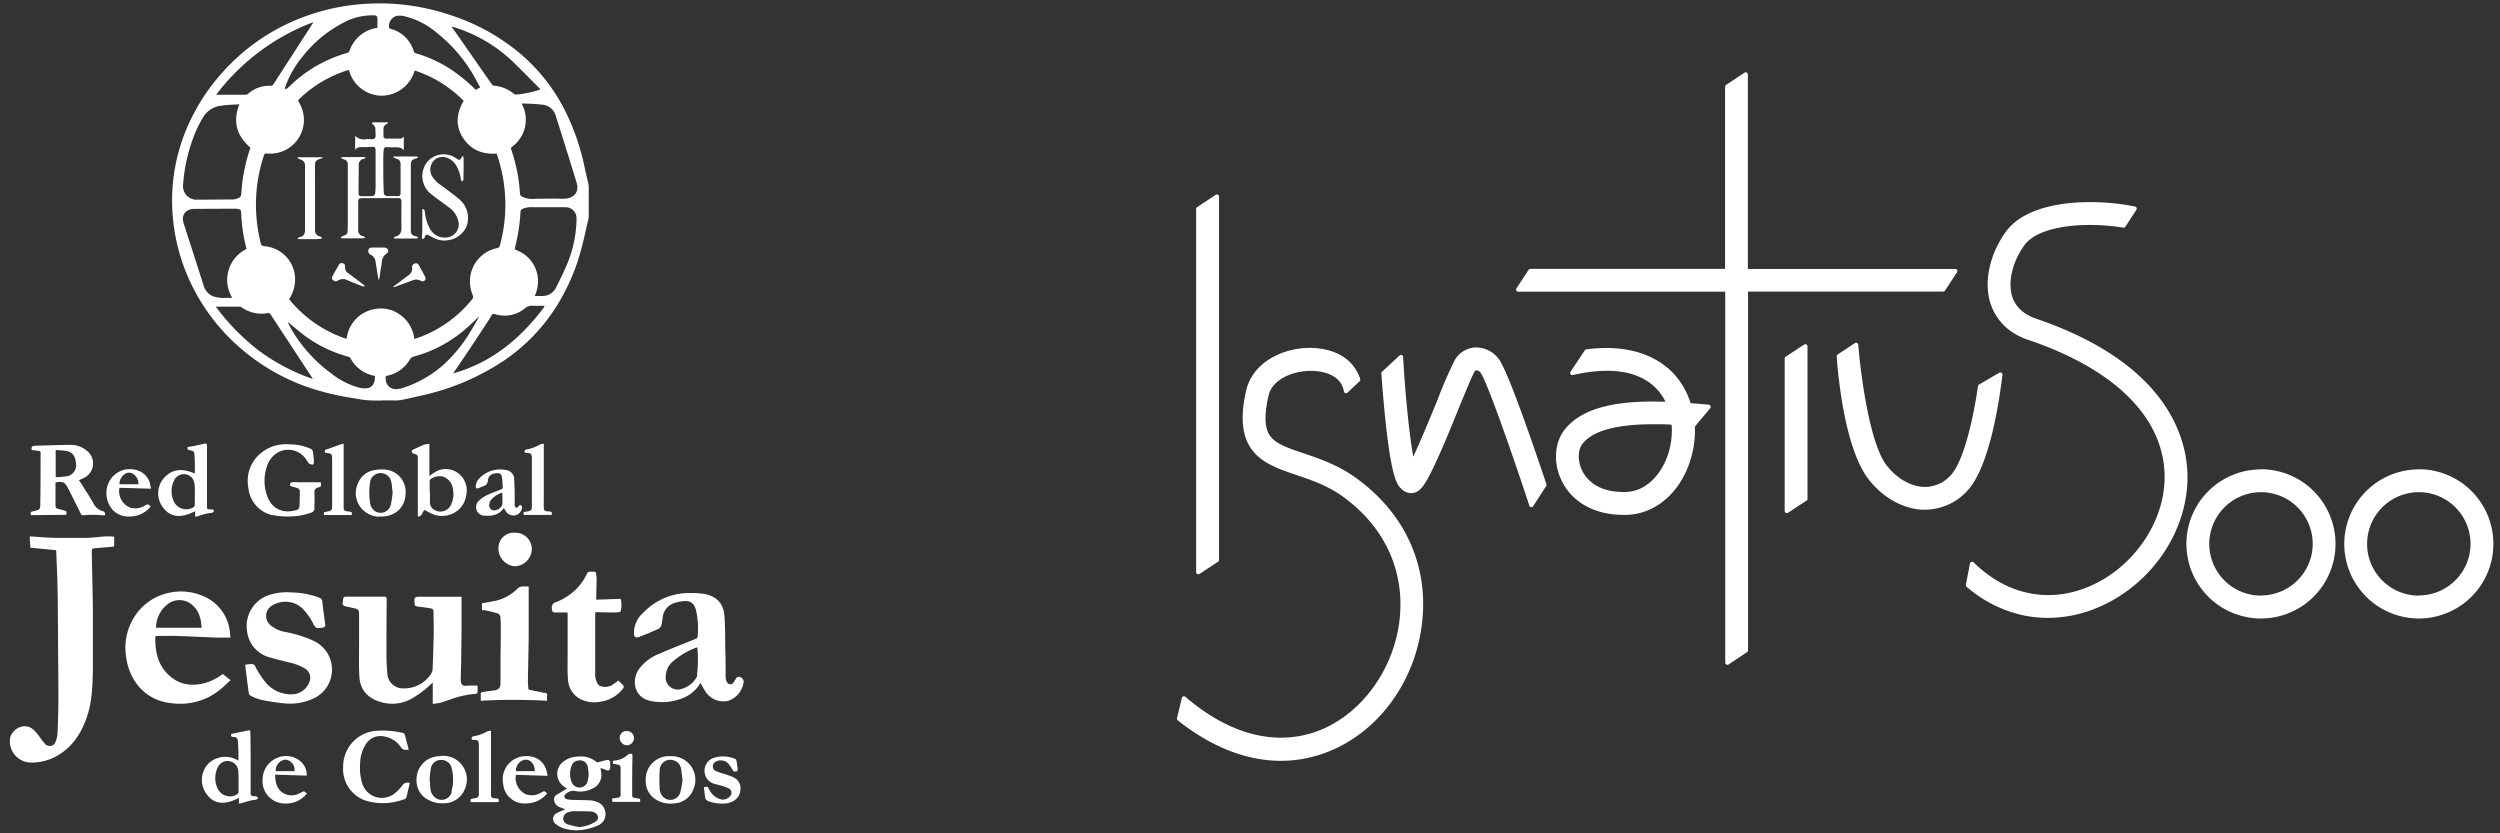 <?xml version="1.0" encoding="UTF-8" standalone="no"?>
<svg
   xmlns:dc="http://purl.org/dc/elements/1.1/"
   xmlns:cc="http://creativecommons.org/ns#"
   xmlns:rdf="http://www.w3.org/1999/02/22-rdf-syntax-ns#"
   xmlns:svg="http://www.w3.org/2000/svg"
   xmlns="http://www.w3.org/2000/svg"
   xmlns:sodipodi="http://sodipodi.sourceforge.net/DTD/sodipodi-0.dtd"
   xmlns:inkscape="http://www.inkscape.org/namespaces/inkscape"
   viewBox="0 0 480 160"
   version="1.1"
   id="svg10"
   sodipodi:docname="jgns-iy-logo-es.svg"
   width="480"
   height="160"
   inkscape:version="1.0 (4035a4f, 2020-05-01)">
  <rect x="0" y="0" width="480" height="160" fill="#333333" stroke="none"/>
  <sodipodi:namedview
     inkscape:document-rotation="0"
     pagecolor="#aca9ea"
     bordercolor="#666666"
     borderopacity="1"
     objecttolerance="10"
     gridtolerance="10"
     guidetolerance="10"
     inkscape:pageopacity="0"
     inkscape:pageshadow="2"
     inkscape:window-width="3440"
     inkscape:window-height="1376"
     id="namedview12"
     showgrid="false"
     inkscape:zoom="3.095073"
     inkscape:cx="230.09494"
     inkscape:cy="68.992902"
     inkscape:window-x="0"
     inkscape:window-y="40"
     inkscape:window-maximized="1"
     inkscape:current-layer="g1415"
     inkscape:pagecheckerboard="false" />
  <defs
     id="defs4">
    <style
       id="style2">.cls-1{fill:#fff;}</style>
    <style
       id="style1184">.cls-1{fill:#fff;}</style>
  </defs>
  <g
     id="g849"
     transform="translate(103.806,4.96)">
    <g
       id="g1415">
      <g
         transform="translate(-57.21,-17.97)"
         id="g1164">
        <g
           transform="matrix(0.777,0,0,0.777,179.366,26.887)"
           data-name="Layer 2"
           id="Layer_2"
           style="fill:#ffffff">
          <g
             data-name="Capa 1"
             id="Capa_1"
             style="fill:#ffffff">
            <g
               id="g1370">
              <path
                 style="fill:#ffffff"
                 class="cls-1"
                 d="m 5.61,123.94 4.57,-3 a 0.54,0.54 0 0 0 0.24,-0.44 V 30.73 A 0.54,0.54 0 0 0 9.59,30.28 L 5,33.33 a 0.54,0.54 0 0 0 -0.24,0.45 v 89.71 a 0.54,0.54 0 0 0 0.85,0.45 z M 155,67.29 l -4.57,3 a 0.51,0.51 0 0 0 -0.24,0.44 v 37.67 a 0.53,0.53 0 0 0 0.83,0.44 l 4.57,-3 a 0.51,0.51 0 0 0 0.24,-0.44 V 67.73 A 0.53,0.53 0 0 0 155,67.29 Z M 189.77,54 l 3,-4.57 A 0.53,0.53 0 0 0 192.33,48.6 H 141.09 V 0.53 a 0.53,0.53 0 0 0 -0.82,-0.44 l -4.58,3.05 a 0.54,0.54 0 0 0 -0.23,0.44 v 45 h -48.1 a 0.54,0.54 0 0 0 -0.45,0.24 l -3,4.57 a 0.53,0.53 0 0 0 0.44,0.83 h 51.15 v 91.66 a 0.54,0.54 0 0 0 0.83,0.45 l 4.57,-3.05 a 0.53,0.53 0 0 0 0.23,-0.44 V 54.2 h 48.23 a 0.54,0.54 0 0 0 0.41,-0.2 z m 78.12,44.13 a 18.42,18.42 0 1 0 18.41,18.42 18.44,18.44 0 0 0 -18.41,-18.46 z m 0,31.19 a 12.78,12.78 0 1 1 12.78,-12.77 12.79,12.79 0 0 1 -12.78,12.73 z m 39,-31.19 a 18.42,18.42 0 1 0 18.42,18.42 18.43,18.43 0 0 0 -18.4,-18.46 z m 0,31.19 a 12.78,12.78 0 1 1 12.78,-12.77 12.79,12.79 0 0 1 -12.76,12.73 z M 79.49,70.79 A 7,7 0 0 0 73.65,68 a 6.19,6.19 0 0 0 -4.91,3 102.39,102.39 0 0 0 -4.25,9.72 c -1.61,3.95 -4.16,10.15 -6.08,14.28 -1,-5.6 -2,-15.56 -2.5,-24.58 A 0.53,0.53 0 0 0 55,70 l -4.31,4 a 0.56,0.56 0 0 0 -0.16,0.43 c 0.2,2.76 0.48,6.38 0.84,10 1.62,16.29 3.15,17.65 4.17,18.55 A 3.34,3.34 0 0 0 58,104 c 2.08,-0.13 3.31,-1.74 6.25,-8.19 C 66,92 68,87.14 69.7,82.9 c 1.56,-3.79 3.33,-8.09 3.84,-8.9 0.21,-0.35 0.4,-0.36 0.46,-0.36 a 1.44,1.44 0 0 1 1.08,0.66 c 1.42,1.93 7.14,18 12,32.74 a 0.53,0.53 0 0 0 1,0.12 l 3.18,-4.93 a 0.51,0.51 0 0 0 0.06,-0.45 C 87.92,91.7 81.7,73.55 79.49,70.79 Z m 51.93,11.35 c -2,-0.18 -4,-0.34 -4.48,-0.38 a 19.1,19.1 0 0 0 -3.56,-6.58 c -2.87,-3.42 -9.37,-8.38 -22.21,-6.71 a 0.52,0.52 0 0 0 -0.38,0.24 L 97.27,74 a 0.54,0.54 0 0 0 0.56,0.82 c 9.82,-2.25 17.14,-0.88 21.24,4 a 13,13 0 0 1 1.67,2.6 c -10.26,-0.35 -20.08,0.8 -24.89,6.85 -2.6,3.26 -2.89,8.39 -0.72,12.75 2.64,5.33 8.18,8.35 15.25,8.35 H 111 c 6.3,-0.14 11.86,-4.18 14.86,-10.81 a 24.43,24.43 0 0 0 2.13,-11 c 0,0 3.8,-4.56 3.8,-4.56 a 0.54,0.54 0 0 0 -0.37,-0.86 z M 120.67,96.2 c -1,2.21 -4,7.37 -9.85,7.51 -6.93,0.16 -9.64,-3.2 -10.64,-5.22 -1.34,-2.68 -1,-5.42 0.08,-6.73 3.08,-3.88 10.67,-4.79 17.47,-4.79 1.57,0 3.1,0 4.52,0.12 a 18.7,18.7 0 0 1 -1.58,9.11 z M 204,74.76 a 0.53,0.53 0 0 0 -0.8,-0.51 l -5,2.92 a 0.51,0.51 0 0 0 -0.25,0.38 c -1.15,8.07 -3.53,18.6 -6.72,22 a 8.5,8.5 0 0 1 -6.81,2.9 c -3.26,-0.18 -6.67,-2.2 -9.11,-5.41 -4.22,-5.54 -6.41,-23 -6.94,-29.72 a 0.53,0.53 0 0 0 -0.82,-0.4 l -4.27,2.83 a 0.54,0.54 0 0 0 -0.24,0.48 c 0.24,3.42 1.76,22.3 7.79,30.22 3.43,4.51 8.39,7.36 13.28,7.63 h 0.79 a 14.15,14.15 0 0 0 10.42,-4.67 c 5.78,-6.15 8.09,-23.77 8.68,-28.65 z m 8.34,-13.88 c -3.1,-1.05 -5.08,-2.88 -5.91,-5.42 -1.15,-3.54 0,-8.5 2.93,-12.64 3.68,-5.2 15.78,-5.87 24.49,-4.43 a 0.53,0.53 0 0 0 0.53,-0.23 l 2.7,-4.16 a 0.53,0.53 0 0 0 -0.33,-0.82 c -9.59,-2 -26.11,-2 -32,6.35 -4,5.63 -5.39,12.39 -3.69,17.64 1,3 3.39,7 9.45,9 21.14,7.19 33.05,18.93 33.55,33 0.41,11.44 -7.46,23.19 -18.7,27.92 -10,4.23 -20.37,2 -28.5,-6 a 0.53,0.53 0 0 0 -0.89,0.28 l -1,5.26 a 0.52,0.52 0 0 0 0.18,0.51 31.51,31.51 0 0 0 14.59,7.17 29.57,29.57 0 0 0 5.48,0.51 31.74,31.74 0 0 0 12.33,-2.55 c 13.54,-5.7 22.65,-19.4 22.16,-33.32 C 249.32,89.43 244,71.68 212.29,60.88 Z m -168,39.42 c -4.51,-3.27 -9.07,-4.81 -13.09,-6.17 -3.52,-1.18 -6.55,-2.21 -8,-4 -1,-1.2 -2.13,-3.57 -0.6,-10.25 1,-4.46 7.22,-6.59 12.13,-6 3,0.37 5.9,1.68 6.5,5 a 0.53,0.53 0 0 0 0.88,0.29 l 3,-2.84 a 0.51,0.51 0 0 0 0.14,-0.55 c -1,-3 -3.51,-6.47 -9.57,-7.45 -7.55,-1.21 -16.81,2.49 -18.6,10.28 -3.57,15.5 4.51,18.23 12.33,20.88 3.65,1.23 7.78,2.62 11.6,5.39 10.75,7.76 15.76,19.43 13.75,32 -2,12.31 -10.48,22.89 -21.18,26.31 -10.07,3.23 -21.12,0.08 -31.54,-8.87 a 0.54,0.54 0 0 0 -0.87,0.28 l -1.19,5 a 0.55,0.55 0 0 0 0.19,0.54 c 8.27,6.59 17,10 25.46,10 a 31.35,31.35 0 0 0 9.66,-1.52 c 12.89,-4.12 22.71,-16.21 25,-30.79 2.37,-14.83 -3.46,-28.47 -16,-37.53 z"
                 id="path6" />
            </g>
          </g>
        </g>
      </g>
      <g
         transform="translate(-43.965)"
         id="g1463">
        <g
           transform="matrix(0.819,0,0,0.819,2.266,-2.333)"
           id="g915">
          <g
             id="g921"
             transform="matrix(0.931,0,0,0.931,-35.485,-2.409)"
             style="fill:#ffffff">
            <path
               class="cls-1"
               d="m 29.18,80.26 a 3.38,3.38 0 0 0 0.12,0.35 c 0.21,0.42 0.4,0.84 0.63,1.25 a 36.65,36.65 0 0 0 10.33,11.45 19,19 0 0 0 6.92,3.47 5.68,5.68 0 0 0 2,0.11 c 1.29,-0.19 2,-1.44 1.88,-3.06 a 0.59,0.59 0 0 0 -0.14,-0.06 8.48,8.48 0 0 1 -6,-4.44 A 0.9,0.9 0 0 0 44.38,88.97 33,33 0 0 1 33,83.38 c -1.28,-1 -2.48,-2 -3.77,-3.12 M 77.25,79 77.16,78.94 c -0.89,0.85 -1.77,1.72 -2.69,2.54 a 33.06,33.06 0 0 1 -13.54,7.43 1.61,1.61 0 0 0 -1.09,0.8 8.47,8.47 0 0 1 -5.51,4 c -0.45,0.1 -0.7,0.23 -0.53,0.73 a 2.26,2.26 0 0 1 0,0.26 2.5,2.5 0 0 0 2.31,2.42 5.4,5.4 0 0 0 1.7,-0.21 28.36,28.36 0 0 0 11.33,-6.68 36.13,36.13 0 0 0 5.78,-7.25 c 0.81,-1.3 1.55,-2.64 2.32,-4 M 51.7,6.14 V 4.56 C 51.7,3 51.7,3 50.11,3 A 15.37,15.37 0 0 0 43,4.93 a 31.47,31.47 0 0 0 -10.1,8.39 25.54,25.54 0 0 0 -4.43,7.75 1.56,1.56 0 0 0 0,0.53 1.74,1.74 0 0 0 0.54,-0.21 c 0.46,-0.4 0.88,-0.84 1.34,-1.25 a 33.78,33.78 0 0 1 13.86,-7.7 0.74,0.74 0 0 0 0.43,-0.4 8.65,8.65 0 0 1 7.1,-5.9 M 77.59,21.2 76.72,19.58 a 38.16,38.16 0 0 0 -9.85,-12 19.84,19.84 0 0 0 -8.57,-4.4 4.91,4.91 0 0 0 -1.91,0 2.7,2.7 0 0 0 -1.76,2.93 0.57,0.57 0 0 0 0.36,0.29 8.24,8.24 0 0 1 5.85,5.6 0.84,0.84 0 0 0 0.66,0.6 32.57,32.57 0 0 1 8.79,4.08 40.16,40.16 0 0 1 6.14,5.07 l 1.16,-0.58 m 16.14,55.18 c 0,-0.07 0,-0.14 0,-0.2 -0.91,0 -1.82,0 -2.72,0 a 2.69,2.69 0 0 0 -2.11,0.57 8,8 0 0 1 -7.63,1.52 c -0.35,-0.1 -0.6,-0.08 -0.8,0.26 -0.37,0.63 -0.75,1.26 -1.16,1.87 q -3,4.62 -6.12,9.23 c -0.79,1.19 -1.6,2.36 -2.43,3.57 9.8,-2.75 17.07,-8.86 23,-16.8 M 92.64,21.69 c 0,-0.1 0,-0.15 0,-0.17 -2.37,-2.37 -4.68,-4.79 -7.12,-7.1 A 37,37 0 0 0 71,6 C 70.83,5.94 70.65,5.91 70.34,5.83 l 2,2.83 5.62,8.07 c 0.84,1.21 1.67,2.41 2.53,3.6 a 0.91,0.91 0 0 0 0.58,0.4 8.78,8.78 0 0 1 5,2.05 1,1 0 0 0 0.62,0.17 24.34,24.34 0 0 0 6,-1.27 M 11.09,23 a 1.08,1.08 0 0 0 0.19,0 c 2.42,0 4.85,0 7.27,0 a 1,1 0 0 0 0.61,-0.26 8,8 0 0 1 5.59,-2 0.79,0.79 0 0 0 0.81,-0.45 q 4.64,-7.2 9.3,-14.4 C 35.08,5.54 35.29,5.18 35.57,4.72 A 54.87,54.87 0 0 0 11.09,23 M 11,76.37 a 56.11,56.11 0 0 0 10.76,11 50.69,50.69 0 0 0 13.66,7.2 l -0.3,-0.52 Q 30,86.26 24.86,78.4 A 0.72,0.72 0 0 0 24,78 8.62,8.62 0 0 1 17.6,76.59 1,1 0 0 0 17.08,76.37 c -2,0 -3.95,0 -6,0 m 80.3,-2.7 c 0.66,0 1.27,0 1.87,0 a 3.74,3.74 0 0 0 3.47,-2.22 c 0.86,-1.69 1.71,-3.39 2.45,-5.14 a 30.32,30.32 0 0 0 2.67,-12.08 2.77,2.77 0 0 0 -2.69,-2.91 c -0.86,0 -1.72,0 -2.58,0 -1.88,0 -3.76,0 -5.64,0 a 5.88,5.88 0 0 0 -2.73,0.43 1,1 0 0 0 -0.47,0.61 45.18,45.18 0 0 1 -1.31,8.8 c -0.2,0.77 -0.19,0.77 0.53,1.07 A 8.35,8.35 0 0 1 92.14,70 9,9 0 0 1 91.33,73.63 M 18.76,61.84 c 0,-0.13 -0.07,-0.21 -0.09,-0.3 a 42.77,42.77 0 0 1 -1.29,-8.86 c 0,-0.64 -0.25,-0.85 -0.79,-0.92 A 5.93,5.93 0 0 0 16,51.69 L 5.6,51.74 c -1.9,0 -3.44,1.31 -2.7,3.62 C 4.61,60.65 6.33,66 8,71.26 a 4.13,4.13 0 0 0 2.29,2.48 8,8 0 0 0 3.07,0.41 c 0.56,0 1.12,0 1.79,0 a 8.66,8.66 0 0 1 3.6,-12.32 M 88,25.15 c 0.15,0.32 0.2,0.45 0.26,0.58 a 8,8 0 0 1 0.8,3.42 8.42,8.42 0 0 1 -3.41,6.92 c -0.2,0.17 -0.41,0.27 -0.28,0.64 a 42.22,42.22 0 0 1 2.22,11.12 1,1 0 0 0 0.59,0.86 6.16,6.16 0 0 0 3.25,0.51 c 2.29,0 4.59,-0.09 6.88,0 2.62,0.06 4.33,-1.49 3.56,-4 Q 99.29,36.73 96.6,28.29 A 3.88,3.88 0 0 0 93.5,25.53 50.71,50.71 0 0 0 88,25.21 M 19.72,36.32 c -3.47,-3 -4.5,-6.53 -2.78,-10.92 -1.58,0.11 -3.09,0.12 -4.57,0.36 a 6,6 0 0 0 -4.32,2.54 27.9,27.9 0 0 0 -2,3.74 41.82,41.82 0 0 0 -3.3,13.87 3.38,3.38 0 0 0 3.16,3.51 q 4.31,0 8.6,-0.06 A 4.08,4.08 0 0 0 17,48.85 1.15,1.15 0 0 0 17.39,48.18 11.91,11.91 0 0 0 17.5,46.84 43.92,43.92 0 0 1 19.72,36.32 M 44.52,16.73 A 30.57,30.57 0 0 0 31.7,24.4 c 0.28,0.55 0.56,1.05 0.79,1.57 a 8.49,8.49 0 0 1 -8.64,11.82 c -0.39,0 -0.59,0 -0.72,0.46 a 39.29,39.29 0 0 0 -2,13.65 42.15,42.15 0 0 0 1.17,8.44 c 0.13,0.56 0.36,0.74 0.94,0.8 a 8.38,8.38 0 0 1 7.66,9.49 9.25,9.25 0 0 1 -1.44,3.85 31.11,31.11 0 0 0 14.48,10 8.57,8.57 0 0 1 8,-7.62 7.87,7.87 0 0 1 5,1.22 8.74,8.74 0 0 1 4.06,6.36 h 0.21 A 30.56,30.56 0 0 0 75.71,74.3 0.74,0.74 0 0 0 75.77,73.65 9,9 0 0 1 75,70 8.52,8.52 0 0 1 82,61.59 0.78,0.78 0 0 0 82.48,61.15 38.26,38.26 0 0 0 83.9,49.74 38.66,38.66 0 0 0 82.59,40.66 c -0.26,-1 -0.58,-1.93 -0.86,-2.85 -3.68,0.27 -6.58,-1 -8.51,-4 -1.93,-3 -1.64,-6.22 0.21,-9.27 A 30.72,30.72 0 0 0 61.09,16.9 8.76,8.76 0 0 1 52.68,23.24 8.6,8.6 0 0 1 44.52,16.73 M 52.8,100 c -0.48,0 -1,0 -1.45,0 A 24.31,24.31 0 0 1 46,99.45 66.39,66.39 0 0 1 34.26,96.67 52.08,52.08 0 0 1 17.85,87.35 49.81,49.81 0 0 1 5.41,71.84 48.25,48.25 0 0 1 0.15,53.42 46.66,46.66 0 0 1 5.32,28 50.11,50.11 0 0 1 13.02,17 51.22,51.22 0 0 1 29,5.15 53.53,53.53 0 0 1 47.14,0.23 55.54,55.54 0 0 1 69.89,2.88 52.45,52.45 0 0 1 88,12.93 46.18,46.18 0 0 1 98.43,26 a 58.17,58.17 0 0 1 5.5,15.56 c 0.27,1.27 0.59,2.54 0.87,3.82 a 4.33,4.33 0 0 1 0.11,0.95 q 0,3.62 0,7.22 a 3.49,3.49 0 0 1 -0.1,0.79 c -0.53,2.29 -1,4.58 -1.61,6.85 a 51.79,51.79 0 0 1 -7,16 46.34,46.34 0 0 1 -12.42,12.6 60.61,60.61 0 0 1 -21.2,9 c -1.68,0.38 -3.35,0.78 -5,1.1 a 10.68,10.68 0 0 1 -1.88,0.08 c -0.95,0 -1.9,0 -2.86,0"
               id="path6-6"
               style="fill:#ffffff" />
            <path
               class="cls-1"
               d="m 55.7,38.54 h 3.71 c 0.74,0 1.47,0 2.21,0 0.11,0 0.21,0.12 0.32,0.19 -0.09,0.08 -0.16,0.21 -0.27,0.24 -1.46,0.44 -1.56,0.56 -1.56,2.1 q 0,7.79 0,15.57 c 0,0.25 0,0.5 0,0.75 a 1.21,1.21 0 0 0 1,1.18 2.09,2.09 0 0 1 0.52,0.13 1.8,1.8 0 0 1 0.39,0.34 1.29,1.29 0 0 1 -0.43,0.17 c -1.49,0 -3,0 -4.47,0 -0.35,0 -0.69,0 -1,0 -0.11,0 -0.21,-0.11 -0.32,-0.18 0.09,-0.09 0.16,-0.24 0.26,-0.26 1.4,-0.3 1.75,-1.2 1.69,-2.54 -0.07,-2.06 0,-4.13 0,-6.19 0,-0.79 -0.24,-1.06 -1,-1 h -8.73 c -1,0 -1.16,0.12 -1.16,1.13 v 6.41 c 0,0.16 0,0.33 0,0.49 a 1.45,1.45 0 0 0 1.26,1.55 2.22,2.22 0 0 1 0.57,0.37 2.64,2.64 0 0 1 -0.67,0.17 c -1.7,0 -3.41,0 -5.12,0 a 1.49,1.49 0 0 1 -0.51,-0.18 3.15,3.15 0 0 1 0.41,-0.31 c 0.22,-0.12 0.46,-0.19 0.69,-0.29 a 1,1 0 0 0 0.7,-1 c 0,-0.43 0.05,-0.86 0.05,-1.29 q 0,-7.12 0,-14.27 c 0,-0.38 -0.06,-0.76 0,-1.13 a 1.27,1.27 0 0 0 -1.08,-1.43 3.9,3.9 0 0 1 -0.74,-0.42 4.61,4.61 0 0 1 0.81,-0.15 q 2.54,0 5.07,0 c 0.15,0 0.3,0.14 0.45,0.21 A 2.12,2.12 0 0 1 48.34,39.13 1.51,1.51 0 0 0 47,40.86 l -0.06,6.68 c 0,0.89 0.13,1 1,1 h 2.21 c 0.65,0 0.93,-0.23 1,-0.87 a 18.93,18.93 0 0 0 0.09,-2 q 0,-4.23 0,-8.46 c 0,-1 -0.19,-1.14 -1.18,-1.08 -0.79,0.05 -1.58,0.05 -2.37,0.06 a 1.69,1.69 0 0 0 -1.6,0.69 v -3.54 a 3,3 0 0 0 2.75,0.85 c 0.51,-0.06 1,0 1.56,0 0.56,0 0.83,-0.24 0.83,-0.87 0,-0.63 0,-1.07 -0.05,-1.61 a 1.43,1.43 0 0 0 -0.65,-1.28 0.51,0.51 0 0 1 -0.17,-0.34 c 0,0 0.16,-0.14 0.25,-0.14 h 3.82 c -0.19,0.23 -0.26,0.4 -0.38,0.44 a 1.22,1.22 0 0 0 -0.83,1.25 c 0,0.57 0,1.14 0,1.71 0,0.41 0.2,0.7 0.65,0.7 1.22,0 2.44,0 3.65,0 0.25,0 0.49,-0.27 0.82,-0.47 V 37 c -0.63,-0.84 -1.57,-0.77 -2.49,-0.76 -0.56,0 -1.12,0 -1.67,-0.05 -0.55,-0.05 -0.86,0.12 -0.91,0.76 -0.06,0.8 -0.1,1.61 -0.1,2.41 0,2.69 0,5.38 0.11,8.07 0,0.79 0.36,1.09 1.15,1.09 h 2.38 c 0.47,0 0.72,-0.2 0.72,-0.71 0,-2.44 0,-4.89 0,-7.33 0,-0.85 -0.36,-1.2 -1.45,-1.51 a 1.69,1.69 0 0 1 -0.41,-0.29 z"
               id="path66"
               style="fill:#ffffff" />
            <path
               class="cls-1"
               d="M 68.66,59.72 A 6.12,6.12 0 0 1 65.78,59 c -0.38,-0.19 -0.76,-0.4 -1.15,-0.59 -0.59,-0.28 -0.78,-0.21 -1,0.38 -0.05,0.1 -0.06,0.22 -0.13,0.29 a 2.12,2.12 0 0 1 -0.38,0.29 c -0.07,-0.14 -0.22,-0.28 -0.22,-0.42 0,-0.55 0.09,-1.11 0.1,-1.66 0,-1.65 0,-3.3 0,-4.95 0,-0.22 -0.13,-0.59 0.28,-0.53 0.14,0 0.32,0.33 0.35,0.52 A 10.92,10.92 0 0 0 65.07,57 4.22,4.22 0 0 0 69.38,58.91 3.31,3.31 0 0 0 72,54.57 5.81,5.81 0 0 0 69.75,51.39 C 68.18,50.23 66.58,49.1 65.06,47.88 a 5.73,5.73 0 0 1 -0.56,-8.26 5.43,5.43 0 0 1 6.39,-1 c 0.35,0.2 0.69,0.4 1,0.62 0.31,0.22 0.64,0.22 0.85,-0.22 a 4,4 0 0 1 0.52,-0.66 5.28,5.28 0 0 1 0.15,0.87 c 0,1.59 0,3.19 -0.05,4.78 a 1.17,1.17 0 0 1 0,0.42 1.53,1.53 0 0 1 -0.29,0.38 c -0.12,-0.12 -0.31,-0.23 -0.33,-0.37 a 9.56,9.56 0 0 0 -1,-3.27 4.63,4.63 0 0 0 -2.13,-2.13 3.13,3.13 0 0 0 -3.76,0.6 3.3,3.3 0 0 0 -0.41,3.81 6.86,6.86 0 0 0 2.18,2.27 c 1.56,1.17 3.15,2.3 4.65,3.56 a 6.18,6.18 0 0 1 1.86,6.9 6,6 0 0 1 -5.42,3.51"
               id="path68"
               style="fill:#ffffff" />
            <path
               class="cls-1"
               d="m 31.61,38.75 h 6.31 a 0.65,0.65 0 0 1 0,0.13 5.11,5.11 0 0 1 -0.64,0.27 c -1,0.28 -1.31,0.64 -1.31,1.68 C 36,46.21 36,51.6 36,57 a 1.47,1.47 0 0 0 1.13,1.65 1.41,1.41 0 0 1 0.44,0.18 0.82,0.82 0 0 1 0.19,0.28 c -0.09,0 -0.17,0.13 -0.25,0.14 a 9.9,9.9 0 0 1 -1.07,0.1 c -1.51,0 -3,0 -4.53,0 -0.12,0 -0.25,-0.12 -0.37,-0.18 0.11,-0.09 0.22,-0.24 0.34,-0.25 1.34,-0.15 1.59,-1 1.59,-2 V 41 a 1.57,1.57 0 0 0 -1.23,-1.72 6.91,6.91 0 0 1 -0.72,-0.36 0.71,0.71 0 0 1 0.08,-0.15"
               id="path70"
               style="fill:#ffffff" />
            <path
               class="cls-1"
               d="m 48.42,71.27 a 2.6,2.6 0 0 1 -0.56,-0.06 c -1.28,-0.51 -2.55,-1 -3.82,-1.56 a 2.28,2.28 0 0 0 -2.26,0.14 1,1 0 0 1 -1.28,-0.13 c -0.38,-0.32 -0.27,-0.72 -0.07,-1.08 0.55,-1 1.12,-2 1.73,-3 a 0.78,0.78 0 0 1 0.68,-0.18 c 0.37,0.08 0.76,0.29 0.69,0.75 A 1.87,1.87 0 0 0 44.45,68 l 3.6,2.71 a 5.08,5.08 0 0 1 0.43,0.38 l -0.06,0.16"
               id="path72"
               style="fill:#ffffff" />
            <path
               class="cls-1"
               d="m 55.73,71.21 a 4.36,4.36 0 0 0 0.59,-0.35 l 3.17,-2.39 a 2,2 0 0 0 0.95,-2 0.85,0.85 0 0 1 0.62,-0.95 0.76,0.76 0 0 1 1,0.29 c 0.6,1 1.16,2.09 1.72,3.15 a 0.76,0.76 0 0 1 -1.08,0.93 2.41,2.41 0 0 0 -2.26,-0.11 c -1.41,0.54 -2.82,1 -4.22,1.57 a 2.17,2.17 0 0 1 -0.35,0.07 l -0.18,-0.2"
               id="path74"
               style="fill:#ffffff" />
            <path
               class="cls-1"
               d="m 52,69.61 c 0,-0.16 -0.08,-0.32 -0.11,-0.48 L 51.22,65 A 2.11,2.11 0 0 0 50,63.29 1,1 0 0 1 49.47,62 c 0.13,-0.48 0.54,-0.52 0.94,-0.52 h 2.9 a 1.38,1.38 0 0 1 0.68,0.14 1,1 0 0 1 0.43,0.6 0.79,0.79 0 0 1 -0.26,0.67 2.63,2.63 0 0 0 -1.33,2.14 c -0.21,1.42 -0.43,2.83 -0.64,4.24 a 3,3 0 0 1 -0.1,0.32 H 52"
               id="path76"
               style="fill:#ffffff" />
          </g>
          <g
             style="fill:#ffffff"
             transform="translate(755.974,111.693)"
             data-name="Layer 1"
             id="Layer_1-2">
            <g
               style="fill:#ffffff"
               transform="translate(-938.356,-20.26)"
               id="g1367">
              <path
                 style="fill:#ffffff"
                 class="cls-1"
                 d="m 133.26,31.18 c -2.26,-0.28 -4.42,0.28 -6.6,0.27 -2.18,-0.01 -4.36,0 -6.55,0 -2.19,0 -4.35,-0.22 -6.58,-0.34 0,1 0.1,1.78 0.15,2.65 l 6,0.58 a 1.1,1.1 0 0 1 0.06,0.24 c 0.1,2.88 0.24,5.75 0.3,8.63 0.07,3.5 0.08,7 0.11,10.49 0,5.08 0.1,10.16 0.09,15.25 0,2.76 -0.09,5.52 -0.2,8.27 a 5.87,5.87 0 0 1 -0.43,1.93 1.45,1.45 0 0 1 -2.59,0.49 c -0.52,-0.54 -0.9,-1.2 -1.37,-1.78 a 10.64,10.64 0 0 0 -1.15,-1.35 c -2.16,-2 -5,-0.29 -5.57,1.78 a 5,5 0 0 0 4.62,5.83 11.9,11.9 0 0 0 6.6,-1.7 c 3.55,-2.1 5.56,-5.38 6.83,-9.16 1.15,-3.43 1.25,-7 1.34,-10.61 0,-2.06 0,-4.13 0,-6.19 0,-2.88 0,-5.76 0,-8.64 -0.06,-4.23 -0.17,-8.46 -0.25,-12.68 0,-1.22 0,-1.21 1.2,-1.3 l 3.61,-0.3 c 0.29,0 0.44,-0.11 0.44,-0.44 0,-0.6 0,-1.21 0,-1.88"
                 id="path1190" />
              <path
                 style="fill:#ffffff"
                 class="cls-1"
                 d="m 208,65.42 v 4.94 a 14.43,14.43 0 0 0 1.71,-0.23 c 0.81,-0.21 1.59,-0.54 2.39,-0.79 A 22.8,22.8 0 0 1 218.17,68 c 0.12,0 0.33,-0.22 0.34,-0.34 0,-0.5 0,-1 0,-1.54 a 4.37,4.37 0 0 0 -0.66,-0.05 c -0.75,0 -1.5,0 -2.25,0.07 a 0.82,0.82 0 0 1 -0.9,-0.62 2.38,2.38 0 0 1 -0.13,-0.88 c 0,-1.45 0.08,-2.89 0.1,-4.34 0,-2.22 0.06,-4.44 0.08,-6.66 0,-1.76 0,-3.53 0,-5.29 v -3.1 h -0.66 c -1.38,0 -2.76,0 -4.14,0 -1.64,0 -3.29,0 -4.93,0 -1.26,0 -1.4,0.19 -1.29,1.47 0.06,0.7 0.17,0.77 0.86,0.85 1,0.11 2,0.26 3,0.43 a 0.67,0.67 0 0 1 0.59,0.73 c 0,1.66 0.08,3.32 0.05,5 -0.05,2.79 -0.15,5.58 -0.26,8.37 a 2.19,2.19 0 0 1 -0.32,1.13 7.4,7.4 0 0 1 -6.65,3.5 3.63,3.63 0 0 1 -3.65,-3.53 c -0.11,-1.27 -0.19,-2.55 -0.2,-3.82 0,-4.49 0,-9 0.05,-13.47 0,-0.48 -0.11,-0.68 -0.63,-0.68 -2.93,0 -5.87,0 -8.81,0 -0.48,0 -0.8,0.17 -0.79,0.73 a 3.05,3.05 0 0 1 -0.07,0.67 0.61,0.61 0 0 0 0.51,0.82 c 0.71,0.17 1.42,0.34 2.14,0.49 0.95,0.2 1.17,0.4 1.18,1.34 0,2.15 0,4.3 0,6.45 0,2.72 -0.08,5.45 0.06,8.17 0.17,3.16 1.88,5.13 5.11,6.07 a 9.3,9.3 0 0 0 6.84,-0.66 21,21 0 0 0 4.71,-3.46 l 0.52,-0.43"
                 id="path1192" />
              <path
                 style="fill:#ffffff"
                 class="cls-1"
                 d="m 270,63.65 a 1,1 0 0 1 -0.15,0.5 5.93,5.93 0 0 1 -4,2.83 2.83,2.83 0 0 1 -3.22,-3.22 4.65,4.65 0 0 1 1.61,-3.29 17.88,17.88 0 0 1 5.54,-3.29 l 0.26,-0.06 a 33.08,33.08 0 0 1 -0.08,6.53 m 7.35,6 a 5.41,5.41 0 0 0 3.59,-4.55 1.33,1.33 0 0 0 -1,-1.07 0.78,0.78 0 0 0 -0.84,0.47 c -0.16,0.27 -0.37,0.52 -0.5,0.8 a 0.89,0.89 0 0 1 -1.58,0 2.71,2.71 0 0 1 -0.32,-1.14 c 0,-2.15 0,-4.3 -0.08,-6.45 -0.05,-2.62 0,-5.24 -0.19,-7.85 -0.2,-3 -1.77,-4.69 -4.72,-5.26 a 18.9,18.9 0 0 0 -3.28,-0.21 14.87,14.87 0 0 0 -11.04,4.61 6.29,6.29 0 0 0 -2.18,4.81 c 0,0.85 0.38,1.17 1.16,0.88 1.5,-0.56 3,-1.2 4.45,-1.84 a 1.53,1.53 0 0 0 0.89,-1.27 c 0.06,-0.43 0.16,-0.86 0.22,-1.29 a 3.94,3.94 0 0 1 2.69,-3.54 9.29,9.29 0 0 1 2.09,-0.46 c 1.82,-0.15 2.64,0.47 3.08,2.25 a 20.07,20.07 0 0 1 0.36,5.94 0.65,0.65 0 0 1 -0.5,0.66 c -2.87,1.16 -5.75,2.28 -8.58,3.51 a 10.65,10.65 0 0 0 -4.72,3.62 c -1.77,2.6 -1.15,6.68 2.89,7.44 a 13.06,13.06 0 0 0 7.56,-0.75 8.23,8.23 0 0 0 4,-3.51 c 0.41,0.71 0.76,1.42 1.19,2.06 a 5,5 0 0 0 5.39,2.12"
                 id="path1194" />
              <path
                 style="fill:#ffffff"
                 class="cls-1"
                 d="m 146.24,46.72 a 4.51,4.51 0 0 1 5.48,0.56 c 1.55,1.35 1.95,3.18 2.11,5.24 h -10.7 a 7,7 0 0 1 3.11,-5.8 m 14.41,18.13 -1.88,-1.48 a 12.85,12.85 0 0 1 -4.08,2.09 c -3.26,0.89 -6.25,0.45 -8.74,-2 -2.49,-2.45 -3,-5.39 -3,-8.6 0,-0.37 0.21,-0.41 0.51,-0.41 1.5,0 3,-0.06 4.51,0 3.19,0.1 6.39,0.27 9.58,0.39 1,0 2,0 3,0 0,-0.44 -0.06,-0.85 -0.1,-1.26 a 10.26,10.26 0 0 0 -6.9,-8.73 12.91,12.91 0 0 0 -7.18,-0.56 12.67,12.67 0 0 0 -9.11,7.13 13.17,13.17 0 0 0 -1.21,7.41 c 0.59,6 4.58,10.91 11,11.41 a 14.78,14.78 0 0 0 10.71,-2.9 c 1,-0.77 1.87,-1.65 2.84,-2.52"
                 id="path1196" />
              <path
                 style="fill:#ffffff"
                 class="cls-1"
                 d="m 179.7,55.42 a 28.15,28.15 0 0 0 -6.14,-1.89 7.3,7.3 0 0 1 -3.51,-1.53 2.83,2.83 0 0 1 0.38,-4.74 5.87,5.87 0 0 1 7,0.72 14.14,14.14 0 0 1 2.61,3.71 c 0.5,0.92 0.7,1 1.75,0.87 a 2.09,2.09 0 0 1 0.36,-0.07 c 0.54,0 0.7,-0.33 0.63,-0.84 -0.24,-1.77 -0.48,-3.53 -0.68,-5.3 a 1,1 0 0 0 -0.75,-0.89 19.39,19.39 0 0 0 -6.35,-1.21 13.45,13.45 0 0 0 -5.27,0.57 7.64,7.64 0 0 0 -5.23,8.68 7.13,7.13 0 0 0 5.4,6 c 1.35,0.42 2.73,0.72 4.1,1.08 a 12.62,12.62 0 0 1 4.14,1.57 2.51,2.51 0 0 1 1.07,2.7 4.46,4.46 0 0 1 -4.19,3.29 7.82,7.82 0 0 1 -6,-2.57 20.09,20.09 0 0 1 -2.64,-4 0.87,0.87 0 0 0 -0.92,-0.53 c -0.45,0 -0.9,0.08 -1.36,0.12 0,0.12 -0.07,0.18 -0.06,0.22 0.27,2.17 0.53,4.33 0.84,6.49 a 1,1 0 0 0 0.54,0.65 11.12,11.12 0 0 0 2.38,0.91 49.19,49.19 0 0 0 5.38,0.81 12.87,12.87 0 0 0 6.56,-1 7.44,7.44 0 0 0 -0.1,-13.83"
                 id="path1198" />
              <path
                 style="fill:#ffffff"
                 class="cls-1"
                 d="m 239.57,48.92 c 0,0.12 0.05,0.19 0.05,0.25 0,3.32 0,6.64 0,10 0,1.85 -0.07,3.71 0.09,5.54 a 5.43,5.43 0 0 0 3,4.58 7.28,7.28 0 0 0 4.75,0.54 7.88,7.88 0 0 0 5.14,-3.06 0.55,0.55 0 0 0 0,-0.79 c -0.34,-0.37 -0.71,-0.71 -1.08,-1.08 l -1.23,0.91 a 3.24,3.24 0 0 1 -3.14,0.32 1.1,1.1 0 0 1 -0.45,-0.41 4.52,4.52 0 0 1 -0.62,-2.61 q 0,-6.9 0,-13.79 a 2.33,2.33 0 0 1 0,-0.36 2.31,2.31 0 0 1 0.43,-0.08 c 1.18,0 2.37,0.06 3.55,0.06 0.58,0 1.15,0 1.72,-0.1 a 0.37,0.37 0 0 0 0.27,-0.19 5.49,5.49 0 0 0 0,-2.9 l -5.72,0.19 c 0,-0.29 0,-0.47 0,-0.66 0,-1.43 0.08,-2.86 0.09,-4.3 a 8.14,8.14 0 0 0 -0.17,-1.29 c 0,-0.1 -0.12,-0.26 -0.19,-0.27 a 6.35,6.35 0 0 0 -1.51,0 c -0.21,0 -0.36,0.42 -0.51,0.68 a 12.89,12.89 0 0 1 -5.59,5.7 11.49,11.49 0 0 1 -1.51,0.71 1.29,1.29 0 0 0 -1,1.59 c 0.06,0.67 0.2,0.85 0.89,0.84 h 2.72"
                 id="path1200" />
              <path
                 style="fill:#ffffff"
                 class="cls-1"
                 d="m 234.17,67.78 a 3.89,3.89 0 0 1 -0.47,-0.09 l -2.92,-0.59 a 0.42,0.42 0 0 1 -0.39,-0.46 c 0,-0.55 -0.09,-1.11 -0.08,-1.67 0.05,-3.51 0.15,-7 0.18,-10.53 0,-3 0,-6.08 0,-9.12 v -2.47 c -0.47,0 -0.8,0 -1.13,0 a 1.84,1.84 0 0 0 -1.61,0.61 10.32,10.32 0 0 1 -4.94,2.72 c -1.07,0.25 -2.16,0.4 -3.26,0.6 v 1.6 a 9.64,9.64 0 0 1 1.11,0.13 25.32,25.32 0 0 1 2.46,0.63 1,1 0 0 1 0.75,1 c 0,0.43 0.08,0.87 0.08,1.3 0,2.58 0,5.17 -0.07,7.75 0,2.12 0,4.23 0,6.34 0,1.13 -0.5,1.58 -1.64,1.72 -0.86,0.1 -1.73,0.21 -2.59,0.34 -0.15,0 -0.39,0.18 -0.39,0.28 0,0.57 0,1.14 0,1.77 a 141.34,141.34 0 0 1 15.54,0 8.77,8.77 0 0 1 0,-1.16 c 0.07,-0.45 -0.08,-0.69 -0.55,-0.71"
                 id="path1202" />
              <path
                 style="fill:#ffffff"
                 class="cls-1"
                 d="m 119.6,10.86 a 19.41,19.41 0 0 1 2.75,0.27 c 1.26,0.31 1.88,1.28 2,2.78 a 2.62,2.62 0 0 1 -2.41,3.14 22.61,22.61 0 0 1 -2.33,0.17 z m 2.49,15.2 c 0.13,-0.85 0.13,-0.86 -0.68,-1.09 -0.5,-0.14 -1,-0.23 -1.51,-0.41 a 0.63,0.63 0 0 1 -0.34,-0.47 c 0,-1.45 0,-2.9 0,-4.35 v -1.32 c 1.87,-0.21 2.19,-0.06 3,1.51 q 1.48,2.92 2.93,5.86 a 0.55,0.55 0 0 0 0.64,0.35 c 0.82,-0.06 1.64,-0.1 2.46,-0.09 0.82,0.01 1.7,0.09 2.53,0.13 a 0.69,0.69 0 0 0 -0.55,-1 3.52,3.52 0 0 1 -2.16,-1.91 c -0.84,-1.47 -1.77,-2.89 -2.67,-4.32 -0.22,-0.35 -0.46,-0.69 -0.69,-1 0.44,-0.21 0.84,-0.37 1.22,-0.58 a 3.74,3.74 0 0 0 0.8,-6.2 5.71,5.71 0 0 0 -4.18,-1.51 c -2.48,0 -5,0.11 -7.43,0.17 a 7.24,7.24 0 0 0 -1.15,0.09 c -0.14,0 -0.29,0.24 -0.34,0.39 a 1.58,1.58 0 0 0 0,0.56 l 1,0.1 c 1.26,0.17 1.09,0.06 1.09,1.16 0,3.69 0,7.38 -0.06,11.06 0,1.63 0,1.63 -1.59,2 -0.7,0.14 -0.78,0.29 -0.6,0.93 z"
                 id="path1204" />
              <path
                 style="fill:#ffffff"
                 class="cls-1"
                 d="m 170.39,26.09 a 16.33,16.33 0 0 0 3.9,0.34 14.88,14.88 0 0 0 5.23,-0.9 1,1 0 0 0 0.74,-1.05 c 0,-1.2 0.07,-2.41 0,-3.61 a 1.08,1.08 0 0 1 0.86,-1.22 c 0.78,-0.24 0.77,-0.28 0.64,-1.24 h -5.71 a 6.12,6.12 0 0 0 -1.05,0 0.67,0.67 0 0 0 -0.42,0.39 0.42,0.42 0 0 0 0.31,0.6 10.19,10.19 0 0 1 1.46,0.42 0.83,0.83 0 0 1 0.48,0.56 c 0,1.21 0,2.41 -0.07,3.61 a 1,1 0 0 1 -0.88,1 c -3,0.79 -5.49,-0.25 -6.65,-3.24 a 10.4,10.4 0 0 1 0,-7.33 5.62,5.62 0 0 1 2.22,-2.84 5,5 0 0 1 6.55,1.05 c 0.38,0.43 0.63,1 1,1.39 a 1.62,1.62 0 0 0 0.93,0.26 1,1 0 0 0 0.21,-0.61 c 0,-0.76 -0.15,-1.53 -0.2,-2.29 a 1,1 0 0 0 -0.64,-0.85 12.44,12.44 0 0 0 -4.88,-1 9.3,9.3 0 0 0 -7.1,2.38 8.46,8.46 0 0 0 -2.53,7.89 7.25,7.25 0 0 0 5.61,6.34"
                 id="path1206" />
              <path
                 style="fill:#ffffff"
                 class="cls-1"
                 d="m 244.35,88.38 a 2,2 0 0 1 -1.72,1.6 2,2 0 0 1 -2.07,-1.28 5.17,5.17 0 0 1 0,-3.83 1.77,1.77 0 0 1 1.51,-1.21 1.86,1.86 0 0 1 2.31,1.7 c 0.08,0.46 0.11,0.94 0.17,1.52 a 13.56,13.56 0 0 1 -0.2,1.5 m -4.5,7.37 a 4.3,4.3 0 0 1 1.23,-0.22 c 1.31,0 2.61,0 3.92,0.07 a 1.06,1.06 0 0 1 0.31,0 c 0.66,0.2 1.29,0.49 1.41,1.24 0.12,0.75 -0.44,1.09 -1,1.41 a 8.65,8.65 0 0 1 -3.5,1 c -0.85,-0.2 -1.73,-0.36 -2.57,-0.63 a 1.4,1.4 0 0 1 -1.06,-1.4 1.6,1.6 0 0 1 1.23,-1.47 m 8.75,-12.17 c -0.58,0.13 -1.14,0.31 -1.72,0.44 a 0.68,0.68 0 0 1 -0.53,-0.08 5.56,5.56 0 0 0 -4.11,-1.22 5.81,5.81 0 0 0 -3.57,1.17 3.58,3.58 0 0 0 0.18,5.89 l 0.62,0.44 c -0.81,0.49 -1.58,1 -2.36,1.43 a 1.25,1.25 0 0 0 -0.62,1.33 1.94,1.94 0 0 0 1.28,1.59 c 0.43,0.19 0.87,0.33 1.33,0.51 -0.69,0.32 -1.36,0.56 -2,0.91 a 1.47,1.47 0 0 0 -0.29,2.5 5.86,5.86 0 0 0 1.94,1.07 10.21,10.21 0 0 0 4.72,0.29 13.4,13.4 0 0 0 3.34,-1 2.81,2.81 0 0 0 1.7,-2.93 2.94,2.94 0 0 0 -2.12,-2.61 A 4.63,4.63 0 0 0 245.1,93 c -1,-0.07 -2,-0.06 -3.08,-0.1 -0.82,0 -1.64,0 -2.45,-0.15 -0.6,-0.08 -0.85,-0.55 -0.64,-1 a 2.73,2.73 0 0 1 2.23,-1 6.23,6.23 0 0 0 4.42,-0.59 3.4,3.4 0 0 0 1.94,-3.32 c 0,-0.45 -0.12,-0.89 -0.19,-1.4 0.2,0 0.35,0.07 0.5,0.12 0.15,0.05 0.55,0.21 0.83,0.33 0.52,0.22 0.84,0.07 0.93,-0.5 a 5.44,5.44 0 0 0 0,-1 c 0,-0.77 -0.27,-1 -1,-0.8"
                 id="path1208" />
              <path
                 style="fill:#ffffff"
                 class="cls-1"
                 d="m 200.8,89.58 a 8.86,8.86 0 0 1 -1.42,1.52 4.83,4.83 0 0 1 -7.86,-1.91 12.5,12.5 0 0 1 -0.53,-5 8.34,8.34 0 0 1 1.35,-4.4 4,4 0 0 1 4.22,-1.79 5.87,5.87 0 0 1 4,2.56 c 0.46,0.63 1,0.68 1.81,0.52 -0.31,-1.16 -0.61,-2.26 -0.89,-3.37 a 0.7,0.7 0 0 0 -0.64,-0.57 21.6,21.6 0 0 0 -5.72,-0.48 8.36,8.36 0 0 0 -8.12,8.34 7.82,7.82 0 0 0 5.81,8.21 14.29,14.29 0 0 0 5.41,0.3 20.12,20.12 0 0 0 2.93,-0.7 c 0.25,-0.07 0.6,-0.27 0.65,-0.47 0.31,-1.13 0.55,-2.28 0.81,-3.44 a 1.56,1.56 0 0 0 -1.79,0.65"
                 id="path1210" />
              <path
                 style="fill:#ffffff"
                 class="cls-1"
                 d="m 162.5,91 a 0.8,0.8 0 0 1 -0.32,0.56 3.22,3.22 0 0 1 -4.71,-1.56 5.68,5.68 0 0 1 0.12,-4.72 2.52,2.52 0 0 1 4.83,0.94 c 0,0.32 0.05,0.63 0.05,0.94 0,0.49 0,1 0,1.47 v 0 c 0,0.78 0,1.57 0,2.35 M 166,92 c -0.52,0 -0.7,-0.23 -0.7,-0.77 0,-2.56 0,-5.12 0,-7.69 0,-2.09 0,-4.18 -0.05,-6.28 0,-0.74 0,-0.78 -0.76,-0.62 l -0.26,0.06 -3.45,0.71 c -0.23,0.57 0.13,0.73 0.58,0.73 a 0.87,0.87 0 0 1 0.95,0.9 c 0.08,0.94 0.11,1.88 0.14,2.82 0,0.58 0,1.15 0,1.82 a 5.77,5.77 0 0 0 -6.82,0.48 5.5,5.5 0 0 0 -1,6.82 c 2,3.32 4.89,3 7.93,1.43 v 1.35 a 5.71,5.71 0 0 0 0.67,-0.13 c 0.67,-0.19 1.33,-0.42 2,-0.59 0.47,-0.12 1,-0.13 1.44,-0.25 0.15,0 0.25,-0.26 0.37,-0.4 a 1.65,1.65 0 0 0 -0.42,-0.34 1.54,1.54 0 0 0 -0.57,0"
                 id="path1212" />
              <path
                 style="fill:#ffffff"
                 class="cls-1"
                 d="m 147.73,17.43 a 2.48,2.48 0 0 1 4.17,0.49 4.91,4.91 0 0 1 0.32,1.62 c 0.05,0.68 0,1.36 0,2 v 0 c 0,0.74 0,1.47 0,2.2 a 0.78,0.78 0 0 1 -0.3,0.52 3.24,3.24 0 0 1 -4.48,-1.06 5.71,5.71 0 0 1 0.26,-5.81 m 4.6,7.74 v 1.38 c 0.28,-0.07 0.47,-0.1 0.66,-0.16 0.64,-0.18 1.26,-0.41 1.9,-0.56 0.64,-0.15 1,-0.15 1.54,-0.27 a 0.6,0.6 0 0 0 0.32,-0.42 c 0,-0.09 -0.21,-0.26 -0.36,-0.32 a 2.64,2.64 0 0 0 -0.57,0 c -0.69,-0.08 -0.72,-0.11 -0.72,-0.8 q 0,-7.07 0,-14.14 c 0,-0.43 -0.16,-0.57 -0.57,-0.48 -0.87,0.21 -1.74,0.4 -2.61,0.58 -0.45,0.09 -0.91,0.13 -1.33,0.19 -0.18,0.56 0.06,0.73 0.5,0.79 0.84,0.12 1,0.28 1.09,1.11 0.08,1 0.07,2.09 0.09,3.14 0,0.39 0,0.78 0,1.21 -3.11,-1.36 -5.36,-1 -7.18,0.95 a 5.47,5.47 0 0 0 -0.59,6.58 c 2.05,3.15 4.88,2.8 7.88,1.26"
                 id="path1214" />
              <path
                 style="fill:#ffffff"
                 class="cls-1"
                 d="m 207.28,18.22 c 0,-0.17 0.06,-0.43 0.18,-0.5 a 3.45,3.45 0 0 1 3.18,-0.55 3.53,3.53 0 0 1 2.1,2.93 5.74,5.74 0 0 1 -0.47,3.62 2.76,2.76 0 0 1 -4.05,1.08 2,2 0 0 1 -0.88,-1.7 c 0,-0.82 0,-1.65 0,-2.47 h -0.06 c 0,-0.8 0,-1.6 0,-2.41 m -3.95,-6.62 a 1.37,1.37 0 0 0 0.53,0.21 0.77,0.77 0 0 1 0.64,0.87 q 0,5.7 0,11.38 v 2.4 c 1.07,0 1,-1.15 1.62,-1.55 l 1,0.56 a 5.94,5.94 0 0 0 5,0.51 5.46,5.46 0 0 0 3.7,-4.45 5,5 0 0 0 -1.86,-5.23 4.75,4.75 0 0 0 -5.36,-0.3 13.47,13.47 0 0 0 -1.39,0.93 V 9.41 a 5.32,5.32 0 0 0 -1.22,0.18 c -0.9,0.37 -1.78,0.79 -2.66,1.21 a 0.56,0.56 0 0 0 -0.28,0.4 0.61,0.61 0 0 0 0.28,0.4"
                 id="path1216" />
              <path
                 style="fill:#ffffff"
                 class="cls-1"
                 d="m 266,91.21 a 2.4,2.4 0 0 1 -3.94,1 2.75,2.75 0 0 1 -0.86,-2 33.17,33.17 0 0 1 0,-4.23 2.48,2.48 0 0 1 3.38,-2.33 2.35,2.35 0 0 1 1.61,1.85 c 0.18,0.84 0.23,1.72 0.37,2.77 A 20.52,20.52 0 0 1 266,91.22 m -2.59,-8.6 a 5.44,5.44 0 0 0 -5.48,5.75 5,5 0 0 0 2.75,4.63 6.47,6.47 0 0 0 4,0.69 5,5 0 0 0 4.4,-3.24 5.55,5.55 0 0 0 -0.77,-5.79 5.64,5.64 0 0 0 -4.94,-2"
                 id="path1218" />
              <path
                 style="fill:#ffffff"
                 class="cls-1"
                 d="m 193.27,18.54 a 2.53,2.53 0 0 1 5,-0.24 c 0.18,0.81 0.22,1.65 0.33,2.58 a 21.66,21.66 0 0 1 -0.44,2.8 2.43,2.43 0 0 1 -3.86,1.39 2.71,2.71 0 0 1 -1,-1.94 14.72,14.72 0 0 1 0,-4.59 m 2.22,7.9 c 3.74,0.19 6.09,-2.24 6.12,-5.46 a 5.23,5.23 0 0 0 -4.23,-5.46 8.75,8.75 0 0 0 -2.75,0 5,5 0 0 0 -4.21,3.19 5.47,5.47 0 0 0 0.65,5.61 5.69,5.69 0 0 0 4.42,2.17"
                 id="path1220" />
              <path
                 style="fill:#ffffff"
                 class="cls-1"
                 d="m 212.46,90.93 a 2.43,2.43 0 0 1 -4,1.32 2.9,2.9 0 0 1 -1,-2 c -0.1,-0.74 -0.12,-1.5 -0.19,-2.4 a 22.93,22.93 0 0 1 0.3,-2.39 2.33,2.33 0 0 1 2.4,-1.94 2.44,2.44 0 0 1 2.46,1.9 10.52,10.52 0 0 1 -0.06,5.54 m -2.67,-8.32 a 5.43,5.43 0 0 0 -5.5,5.7 5,5 0 0 0 3.03,4.66 6.08,6.08 0 0 0 3.19,0.66 5.2,5.2 0 0 0 5,-3.09 5.56,5.56 0 0 0 -5.59,-8"
                 id="path1222" />
              <path
                 style="fill:#ffffff"
                 class="cls-1"
                 d="m 224.27,23.67 c -0.09,0.76 -1.39,1.48 -2.14,1.33 a 1.19,1.19 0 0 1 -0.88,-1.36 2.28,2.28 0 0 1 0.33,-1 6,6 0 0 1 2.72,-1.8 23.59,23.59 0 0 1 0,2.8 m -5.55,-3.86 c 0.37,-0.12 0.7,-0.32 1.07,-0.43 A 1.42,1.42 0 0 0 220.93,18 c 0.1,-1.16 0.86,-1.59 2,-1.71 0.74,-0.08 1.16,0.18 1.29,0.91 0.13,0.73 0.13,1.53 0.19,2.29 a 0.56,0.56 0 0 1 -0.42,0.62 c -1.17,0.45 -2.36,0.89 -3.48,1.43 a 6.64,6.64 0 0 0 -1.73,1.25 2,2 0 0 0 -0.44,2.28 2,2 0 0 0 1.88,1.18 c 1.76,0.11 3.35,-0.19 4.46,-1.83 l 0.35,0.63 a 2.11,2.11 0 0 0 2.34,1.11 2.06,2.06 0 0 0 1.56,-1.78 0.52,0.52 0 0 0 -0.09,-0.42 c -0.29,-0.33 -0.51,-0.21 -0.73,0.13 a 1.83,1.83 0 0 1 -0.55,0.37 3,3 0 0 1 -0.35,-0.59 1.8,1.8 0 0 1 0,-0.57 c 0,-1.85 0,-3.7 -0.12,-5.55 a 2.16,2.16 0 0 0 -2,-2.2 6.66,6.66 0 0 0 -6.09,1.88 2.81,2.81 0 0 0 -0.92,1.82 c 0,0.57 0.14,0.73 0.66,0.56"
                 id="path1224" />
              <path
                 style="fill:#ffffff"
                 class="cls-1"
                 d="m 135.87,16.44 a 1.78,1.78 0 0 1 2,0.1 2.68,2.68 0 0 1 1.13,2.35 h -4.45 a 2.85,2.85 0 0 1 1.35,-2.45 m 0.58,10 a 6.34,6.34 0 0 0 5.39,-2.33 c -0.66,-0.64 -0.65,-0.62 -1.39,-0.21 a 4.17,4.17 0 0 1 -3.61,0.39 4.22,4.22 0 0 1 -2.33,-4.58 l 7.38,0.22 a 12.26,12.26 0 0 0 -0.21,-1.24 c -0.68,-2.35 -2.79,-3.61 -5.6,-3.29 a 5.55,5.55 0 0 0 -4.6,5.06 c -0.21,2.65 1.37,5.83 5,6"
                 id="path1226" />
              <path
                 style="fill:#ffffff"
                 class="cls-1"
                 d="m 229.75,83.44 c 1.24,0 2.18,1.14 2.17,2.7 h -4.41 a 2.56,2.56 0 0 1 2.24,-2.7 m 5.16,3.76 a 10.16,10.16 0 0 0 -0.45,-1.79 c -1,-2.2 -2.92,-3 -5.35,-2.75 a 5.46,5.46 0 0 0 -4.6,6.52 5,5 0 0 0 5.43,4.52 6.27,6.27 0 0 0 4.87,-2.33 c -0.65,-0.64 -0.64,-0.62 -1.4,-0.21 a 4.08,4.08 0 0 1 -3.66,0.36 4.22,4.22 0 0 1 -2.26,-4.52 l 7.42,0.24"
                 id="path1228" />
              <path
                 style="fill:#ffffff"
                 class="cls-1"
                 d="m 173.5,83.44 a 2.42,2.42 0 0 1 2.1,2.7 h -4.42 a 2.57,2.57 0 0 1 2.32,-2.7 m 3.63,7.7 a 2.88,2.88 0 0 1 -0.46,0.24 3.77,3.77 0 0 1 -4.06,-0.34 c -1.28,-1 -1.53,-2.45 -1.56,-4.08 l 7.4,0.23 a 4.06,4.06 0 0 0 -1.09,-3 5.15,5.15 0 0 0 -5.55,-1.27 5.47,5.47 0 0 0 -3.69,5.1 5.2,5.2 0 0 0 4.77,5.68 6.27,6.27 0 0 0 5.6,-2.3 c -0.66,-0.64 -0.66,-0.63 -1.36,-0.23"
                 id="path1230" />
              <path
                 style="fill:#ffffff"
                 class="cls-1"
                 d="m 278.52,87.58 a 24.84,24.84 0 0 0 -2.55,-0.9 14,14 0 0 1 -1.58,-0.54 1.21,1.21 0 0 1 -0.74,-1.12 1.32,1.32 0 0 1 0.83,-1.18 2.48,2.48 0 0 1 3,0.75 15.07,15.07 0 0 1 0.92,1.41 c 0.23,0.39 0.59,0.23 0.89,0.17 0.1,0 0.21,-0.33 0.19,-0.5 -0.07,-0.67 -0.16,-1.35 -0.28,-2 a 0.64,0.64 0 0 0 -0.32,-0.41 7.26,7.26 0 0 0 -5.21,-0.16 3.18,3.18 0 0 0 -1.94,3.34 3.13,3.13 0 0 0 2.27,2.67 c 0.4,0.12 0.81,0.2 1.21,0.32 a 15.56,15.56 0 0 1 2.12,0.72 1.13,1.13 0 0 1 0.37,1.85 2.13,2.13 0 0 1 -2.4,0.68 4.27,4.27 0 0 1 -2.52,-2.3 c -0.37,-0.68 -0.4,-0.68 -1.22,-0.46 0.11,0.86 0.18,1.7 0.33,2.52 a 1.08,1.08 0 0 0 0.51,0.64 8.22,8.22 0 0 0 3.36,0.65 4.91,4.91 0 0 0 2.73,-0.59 3.17,3.17 0 0 0 1.65,-2.8 2.75,2.75 0 0 0 -1.62,-2.72"
                 id="path1232" />
              <path
                 style="fill:#ffffff"
                 class="cls-1"
                 d="m 189,26.11 c 0.09,-0.71 0.07,-0.73 -0.58,-0.81 l -0.31,-0.05 c -0.9,-0.13 -1,-0.2 -1,-1.12 0,-1.12 0,-2.24 0,-3.35 V 9.37 c -0.42,0.11 -0.73,0.17 -1,0.27 -1,0.36 -2,0.74 -3,1.08 -0.26,0.08 -0.45,0.11 -0.42,0.45 0.03,0.34 0.2,0.39 0.48,0.4 1,0.06 1.19,0.19 1.24,1.23 a 2.44,2.44 0 0 1 0,0.27 v 10.59 c 0,1.41 0,1.41 -1.38,1.67 -0.59,0.11 -0.65,0.21 -0.49,0.78 z"
                 id="path1234" />
              <path
                 style="fill:#ffffff"
                 class="cls-1"
                 d="m 223.14,92.57 c -0.24,0 -0.48,-0.08 -0.72,-0.08 -0.57,0 -0.76,-0.33 -0.77,-0.84 -0.01,-0.51 0,-1 0,-1.42 q 0,-6.08 0,-12.16 v -1.4 a 3.15,3.15 0 0 0 -0.88,0.16 10.16,10.16 0 0 1 -3.35,1.17 0.52,0.52 0 0 0 -0.3,0.38 c -0.07,0.39 0.21,0.43 0.52,0.44 1,0 1.08,0.16 1.17,1.07 0,0.2 0,0.39 0,0.58 0,3.51 0,7 0,10.54 0,1.29 -0.07,1.35 -1.34,1.56 h -0.1 c -0.55,0.12 -0.61,0.23 -0.43,0.83 h 6.11 c 0.24,0 0.47,0 0.45,-0.32 -0.02,-0.32 -0.06,-0.52 -0.43,-0.52"
                 id="path1236" />
              <path
                 style="fill:#ffffff"
                 class="cls-1"
                 d="m 235.34,25.3 -0.47,-0.07 c -0.71,-0.09 -0.81,-0.2 -0.84,-0.93 -0.03,-0.73 0,-1.26 0,-1.89 0,-3.48 0,-6.95 0,-10.43 v -2.6 a 3.63,3.63 0 0 0 -0.93,0.22 9.83,9.83 0 0 1 -3.19,1.14 0.42,0.42 0 0 0 -0.3,0.68 0.86,0.86 0 0 0 0.52,0.15 c 0.88,0 1,0.16 1.11,1 a 5.65,5.65 0 0 1 0,0.58 c 0,3.53 0,7.06 0,10.59 0,1.28 -0.07,1.36 -1.34,1.56 h -0.1 c -0.56,0.12 -0.61,0.2 -0.45,0.77 h 6.52 c 0.11,-0.7 0.08,-0.74 -0.56,-0.81"
                 id="path1238" />
              <path
                 style="fill:#ffffff"
                 class="cls-1"
                 d="m 227.31,30.25 a 3.58,3.58 0 0 0 -3.91,3.53 4.2,4.2 0 0 0 3.82,4.33 4.09,4.09 0 0 0 4,-4.21 3.83,3.83 0 0 0 -3.95,-3.65"
                 id="path1240" />
              <path
                 style="fill:#ffffff"
                 class="cls-1"
                 d="m 256,92.54 -0.36,-0.07 c -0.89,-0.16 -0.9,-0.16 -0.89,-1.06 0,-2.9 0,-5.8 0.07,-8.7 0,-0.64 -0.05,-0.69 -0.69,-0.61 a 1.08,1.08 0 0 0 -0.52,0.29 5.1,5.1 0 0 1 -2.83,1.25 c -0.63,0.09 -0.63,0.08 -0.52,0.78 0.3,0 0.61,0.08 0.91,0.14 0.72,0.16 0.86,0.28 0.87,1 0,2 0,4.08 0,6.12 a 0.64,0.64 0 0 1 -0.6,0.68 l -1.38,0.2 c 0,0.29 0,0.55 0.05,0.79 h 6.5 c 0.09,-0.7 0.09,-0.7 -0.57,-0.82"
                 id="path1242" />
              <path
                 style="fill:#ffffff"
                 class="cls-1"
                 d="m 251.83,78.31 a 1.77,1.77 0 0 0 1.64,1.77 1.69,1.69 0 0 0 1.7,-1.75 1.65,1.65 0 0 0 -1.73,-1.59 1.56,1.56 0 0 0 -1.61,1.57"
                 id="path1244" />
            </g>
          </g>
        </g>
      </g>
    </g>
  </g>
</svg>
